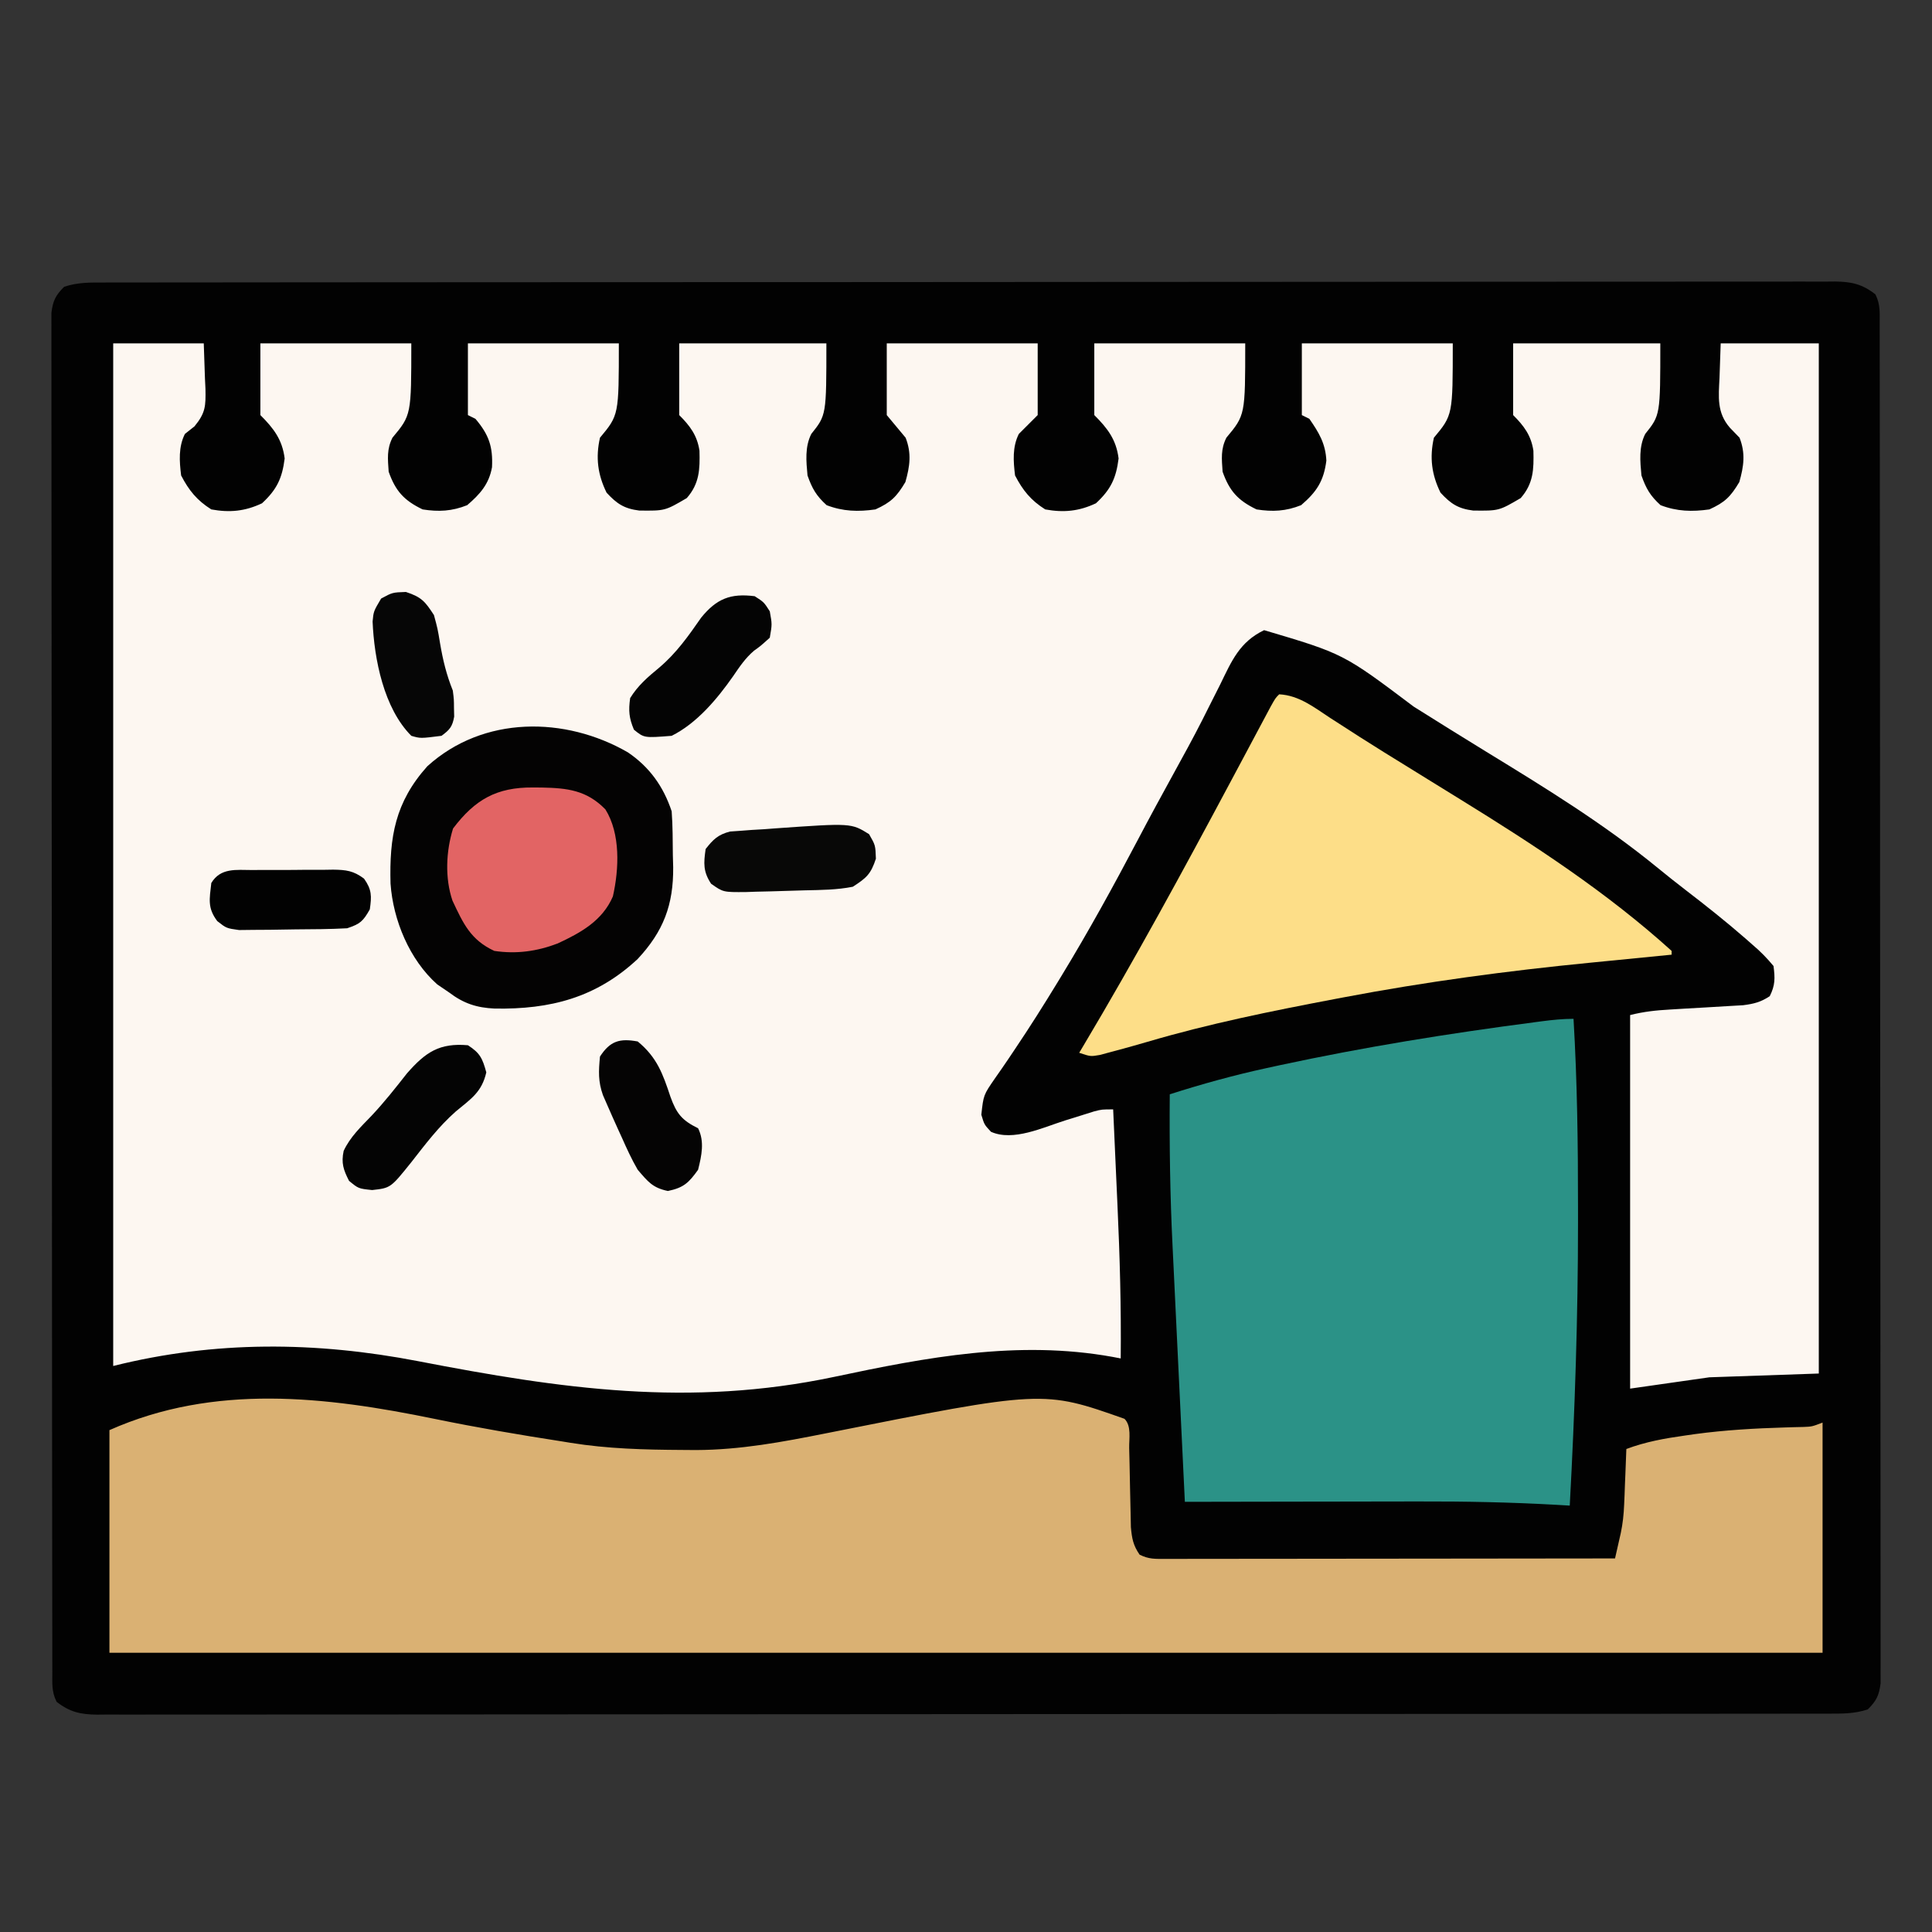 <?xml version="1.0" encoding="UTF-8"?>
<svg version="1.1" xmlns="http://www.w3.org/2000/svg" width="512" height="512">
<rect width="100%" height="100%" fill="#333333" stroke="none"/>
<path d="M0 0 C1.198 -0.003 1.198 -0.003 2.421 -0.006 C5.12 -0.012 7.82 -0.01 10.519 -0.009 C12.465 -0.012 14.411 -0.015 16.357 -0.018 C21.722 -0.026 27.087 -0.028 32.453 -0.029 C38.232 -0.03 44.011 -0.038 49.79 -0.045 C62.435 -0.058 75.079 -0.064 87.723 -0.069 C95.613 -0.072 103.503 -0.076 111.393 -0.08 C133.224 -0.092 155.054 -0.103 176.884 -0.106 C178.296 -0.106 179.708 -0.107 181.12 -0.107 C182.536 -0.107 183.951 -0.107 185.366 -0.107 C188.206 -0.108 191.046 -0.108 193.885 -0.109 C194.941 -0.109 194.941 -0.109 196.019 -0.109 C218.857 -0.113 241.694 -0.129 264.532 -0.152 C288.669 -0.177 312.805 -0.19 336.941 -0.192 C350.102 -0.192 363.263 -0.198 376.424 -0.216 C387.628 -0.232 398.832 -0.237 410.037 -0.229 C415.757 -0.225 421.477 -0.226 427.197 -0.24 C432.429 -0.252 437.66 -0.251 442.892 -0.239 C444.789 -0.237 446.686 -0.24 448.583 -0.249 C451.154 -0.26 453.724 -0.253 456.295 -0.241 C457.41 -0.252 457.41 -0.252 458.547 -0.264 C462.954 -0.219 465.77 0.413 469.273 3.131 C470.645 5.875 470.401 8.057 470.405 11.129 C470.409 12.416 470.413 13.703 470.416 15.029 C470.416 16.47 470.415 17.912 470.414 19.354 C470.416 20.875 470.419 22.396 470.423 23.916 C470.431 28.111 470.433 32.306 470.433 36.501 C470.435 41.019 470.443 45.538 470.45 50.056 C470.463 59.942 470.469 69.828 470.474 79.714 C470.476 85.883 470.481 92.052 470.485 98.221 C470.497 115.288 470.508 132.356 470.511 149.423 C470.511 150.516 470.511 151.609 470.512 152.735 C470.512 153.831 470.512 154.927 470.512 156.055 C470.513 158.276 470.513 160.496 470.514 162.716 C470.514 163.818 470.514 164.919 470.514 166.054 C470.518 183.908 470.536 201.763 470.559 219.617 C470.583 237.933 470.595 256.248 470.596 274.563 C470.597 284.853 470.603 295.143 470.621 305.432 C470.637 314.193 470.642 322.953 470.633 331.713 C470.63 336.185 470.631 340.658 470.644 345.13 C470.657 349.221 470.656 353.312 470.644 357.402 C470.642 358.886 470.645 360.369 470.654 361.852 C470.665 363.862 470.656 365.872 470.645 367.882 C470.646 369 470.647 370.119 470.647 371.271 C470.227 374.489 469.547 375.847 467.273 378.131 C463.643 379.341 460.325 379.272 456.547 379.263 C455.748 379.265 454.949 379.267 454.126 379.269 C451.426 379.275 448.727 379.273 446.027 379.272 C444.081 379.274 442.135 379.277 440.19 379.281 C434.824 379.289 429.459 379.291 424.094 379.291 C418.315 379.293 412.536 379.301 406.757 379.308 C394.112 379.321 381.468 379.327 368.823 379.332 C360.933 379.334 353.044 379.339 345.154 379.343 C323.323 379.355 301.493 379.366 279.663 379.369 C278.251 379.369 276.839 379.369 275.427 379.37 C274.011 379.37 272.596 379.37 271.18 379.37 C268.341 379.371 265.501 379.371 262.662 379.372 C261.606 379.372 261.606 379.372 260.528 379.372 C237.69 379.376 214.852 379.392 192.015 379.415 C167.878 379.439 143.742 379.453 119.605 379.454 C106.445 379.455 93.284 379.461 80.123 379.479 C68.919 379.495 57.714 379.5 46.51 379.491 C40.79 379.488 35.07 379.489 29.35 379.503 C24.118 379.515 18.887 379.514 13.655 379.502 C11.758 379.5 9.86 379.503 7.963 379.512 C5.393 379.523 2.822 379.515 0.252 379.503 C-0.863 379.515 -0.863 379.515 -2.001 379.526 C-6.407 379.481 -9.223 378.85 -12.727 376.131 C-14.098 373.388 -13.855 371.206 -13.858 368.134 C-13.862 366.847 -13.866 365.56 -13.87 364.234 C-13.869 362.792 -13.868 361.351 -13.867 359.909 C-13.87 358.388 -13.873 356.867 -13.876 355.346 C-13.884 351.151 -13.886 346.957 -13.887 342.762 C-13.888 338.243 -13.896 333.725 -13.903 329.207 C-13.916 319.321 -13.922 309.435 -13.927 299.549 C-13.93 293.38 -13.934 287.211 -13.938 281.042 C-13.95 263.975 -13.961 246.907 -13.964 229.84 C-13.964 228.747 -13.965 227.654 -13.965 226.528 C-13.965 225.432 -13.965 224.336 -13.965 223.207 C-13.966 220.987 -13.966 218.767 -13.967 216.546 C-13.967 215.445 -13.967 214.344 -13.967 213.209 C-13.971 195.355 -13.989 177.5 -14.012 159.646 C-14.036 141.33 -14.048 123.015 -14.05 104.7 C-14.05 94.41 -14.056 84.12 -14.074 73.831 C-14.09 65.07 -14.095 56.31 -14.087 47.55 C-14.083 43.077 -14.084 38.605 -14.098 34.133 C-14.11 30.042 -14.109 25.951 -14.097 21.86 C-14.095 20.377 -14.098 18.894 -14.107 17.411 C-14.118 15.401 -14.109 13.391 -14.099 11.381 C-14.099 10.263 -14.1 9.144 -14.1 7.992 C-13.68 4.774 -13 3.415 -10.727 1.131 C-7.097 -0.079 -3.779 -0.009 0 0 Z " fill="#020202" transform="translate(27.727,74.869)"/>
<path d="M0 0 C7.92 0 15.84 0 24 0 C24.103 3.032 24.206 6.064 24.312 9.188 C24.381 10.607 24.381 10.607 24.45 12.055 C24.525 16.566 24.508 18.382 21.543 21.988 C20.284 22.984 20.284 22.984 19 24 C17.264 27.471 17.534 31.204 18 35 C20.067 38.987 22.215 41.616 26 44 C30.885 44.895 34.958 44.493 39.438 42.375 C43.342 38.757 44.779 35.771 45.438 30.5 C44.811 25.485 42.514 22.514 39 19 C39 12.73 39 6.46 39 0 C52.2 0 65.4 0 79 0 C79 19 79 19 74 25 C72.464 28.072 72.773 30.602 73 34 C74.814 39.14 77.084 41.633 82 44 C86.267 44.67 89.795 44.482 93.812 42.875 C97.178 39.99 99.59 37.308 100.387 32.82 C100.65 27.419 99.589 24.222 96 20 C95.34 19.67 94.68 19.34 94 19 C94 12.73 94 6.46 94 0 C107.2 0 120.4 0 134 0 C134 19 134 19 129 25 C127.815 30.238 128.397 34.772 130.75 39.562 C133.465 42.504 135.411 43.801 139.402 44.301 C146.23 44.378 146.23 44.378 152 41 C155.377 37.157 155.499 33.364 155.367 28.445 C154.759 24.395 152.889 21.889 150 19 C150 12.73 150 6.46 150 0 C162.87 0 175.74 0 189 0 C189 19 189 19 185 24 C183.271 27.459 183.649 31.211 184 35 C185.229 38.494 186.335 40.396 189.062 42.875 C193.422 44.545 197.393 44.65 202 44 C206.128 42.124 207.62 40.637 209.938 36.75 C211.133 32.529 211.609 29.139 210 25 C208.35 23.02 206.7 21.04 205 19 C205 12.73 205 6.46 205 0 C218.2 0 231.4 0 245 0 C245 6.27 245 12.54 245 19 C243.35 20.65 241.7 22.3 240 24 C238.264 27.471 238.534 31.204 239 35 C241.067 38.987 243.215 41.616 247 44 C251.885 44.895 255.958 44.493 260.438 42.375 C264.342 38.757 265.779 35.771 266.438 30.5 C265.811 25.485 263.514 22.514 260 19 C260 12.73 260 6.46 260 0 C273.2 0 286.4 0 300 0 C300 19 300 19 295 25 C293.464 28.072 293.773 30.602 294 34 C295.814 39.14 298.084 41.633 303 44 C307.267 44.67 310.795 44.482 314.812 42.875 C318.923 39.352 320.812 36.482 321.5 31.062 C321.274 26.549 319.55 23.675 317 20 C316.34 19.67 315.68 19.34 315 19 C315 12.73 315 6.46 315 0 C328.2 0 341.4 0 355 0 C355 19 355 19 350 25 C348.815 30.238 349.397 34.772 351.75 39.562 C354.465 42.504 356.411 43.801 360.402 44.301 C367.23 44.378 367.23 44.378 373 41 C376.377 37.157 376.499 33.364 376.367 28.445 C375.759 24.395 373.889 21.889 371 19 C371 12.73 371 6.46 371 0 C383.87 0 396.74 0 410 0 C410 19 410 19 406 24 C404.271 27.459 404.649 31.211 405 35 C406.229 38.494 407.335 40.396 410.062 42.875 C414.422 44.545 418.393 44.65 423 44 C427.128 42.124 428.62 40.637 430.938 36.75 C432.133 32.529 432.609 29.139 431 25 C430.161 24.132 429.322 23.265 428.457 22.371 C424.945 18.351 425.44 14.216 425.688 9.125 C425.791 6.114 425.894 3.103 426 0 C434.58 0 443.16 0 452 0 C452 90.09 452 180.18 452 273 C437.645 273.495 437.645 273.495 423 274 C416.07 274.99 409.14 275.98 402 277 C402 244.33 402 211.66 402 178 C405.674 177.081 408.829 176.747 412.594 176.535 C413.871 176.457 415.149 176.379 416.465 176.299 C418.486 176.179 420.507 176.062 422.528 175.95 C424.488 175.841 426.447 175.719 428.406 175.598 C429.575 175.531 430.743 175.464 431.947 175.395 C434.817 175.024 436.601 174.581 439 173 C440.461 170.078 440.416 168.246 440 165 C438.165 162.796 436.533 161.14 434.375 159.312 C433.497 158.537 433.497 158.537 432.601 157.746 C427.425 153.229 422.045 148.968 416.598 144.785 C414.135 142.893 411.711 140.964 409.309 138.996 C394.994 127.28 379.543 117.805 363.777 108.16 C357.364 104.236 350.992 100.249 344.625 96.25 C326.008 82.229 326.008 82.229 305 76 C298.528 79.112 296.426 84.101 293.375 90.375 C292.318 92.474 291.26 94.571 290.199 96.668 C289.666 97.731 289.133 98.793 288.583 99.888 C286.215 104.542 283.709 109.116 281.188 113.688 C277.911 119.64 274.669 125.606 271.508 131.621 C265.105 143.779 258.519 155.76 251.375 167.5 C251.021 168.083 250.667 168.665 250.302 169.265 C246.651 175.252 242.918 181.175 239 186.992 C238.386 187.908 237.772 188.824 237.139 189.768 C235.999 191.452 234.844 193.126 233.669 194.787 C230.634 199.192 230.634 199.192 230.062 204.418 C230.85 207.045 230.85 207.045 232.625 208.938 C238.51 211.57 246.447 207.766 252.25 205.938 C254.025 205.38 255.801 204.827 257.578 204.277 C258.356 204.032 259.133 203.787 259.935 203.535 C262 203 262 203 265 203 C265.291 209.345 265.575 215.691 265.854 222.037 C265.95 224.187 266.047 226.336 266.146 228.486 C266.764 242.001 267.145 255.47 267 269 C266.266 268.861 265.531 268.721 264.775 268.578 C239.792 264.089 215.53 268.687 191.039 273.891 C152.766 281.967 118.866 277.092 80.834 269.73 C53.606 264.486 26.988 264.253 0 271 C0 181.57 0 92.14 0 0 Z " fill="#FDF7F1" transform="translate(30,91)"/>
<path d="M0 0 C11.196 2.3 22.434 4.218 33.728 5.965 C34.463 6.085 35.199 6.205 35.956 6.329 C45.79 7.913 55.526 8.162 65.478 8.215 C67.29 8.229 67.29 8.229 69.139 8.243 C80.966 8.201 92.107 6.104 103.662 3.801 C161.169 -7.649 161.169 -7.649 182.728 -0.035 C184.622 1.859 183.927 5.182 183.974 7.703 C184.007 9.094 184.04 10.486 184.074 11.877 C184.121 14.076 184.165 16.274 184.205 18.473 C184.245 20.592 184.296 22.71 184.349 24.828 C184.374 26.1 184.399 27.371 184.425 28.681 C184.706 31.724 185.025 33.466 186.728 35.965 C189.222 37.212 190.886 37.088 193.676 37.085 C195.245 37.087 195.245 37.087 196.846 37.089 C197.998 37.086 199.151 37.082 200.338 37.078 C201.548 37.079 202.757 37.079 204.004 37.079 C207.326 37.078 210.648 37.073 213.97 37.066 C217.44 37.06 220.91 37.059 224.38 37.058 C230.953 37.055 237.526 37.047 244.1 37.037 C251.582 37.026 259.064 37.02 266.547 37.015 C281.94 37.005 297.334 36.987 312.728 36.965 C313.057 35.525 313.383 34.084 313.708 32.643 C313.89 31.841 314.072 31.039 314.259 30.213 C314.783 27.7 315.04 25.275 315.142 22.711 C315.181 21.838 315.219 20.964 315.259 20.064 C315.29 19.186 315.321 18.307 315.353 17.402 C315.392 16.489 315.43 15.576 315.47 14.635 C315.563 12.412 315.649 10.189 315.728 7.965 C320.838 6.049 325.854 5.162 331.228 4.402 C332.133 4.272 333.038 4.142 333.97 4.008 C341.868 2.944 349.744 2.491 357.707 2.256 C358.582 2.229 359.458 2.203 360.361 2.176 C361.519 2.149 361.519 2.149 362.701 2.123 C364.932 2.031 364.932 2.031 367.728 0.965 C367.728 21.095 367.728 41.225 367.728 61.965 C217.908 61.965 68.088 61.965 -86.272 61.965 C-86.272 42.495 -86.272 23.025 -86.272 2.965 C-58.457 -9.398 -29.029 -5.971 0 0 Z " fill="#DAB173" transform="translate(115.272,376.035)"/>
<path d="M0 0 C0.986 16.629 1.197 33.22 1.188 49.875 C1.188 51.191 1.189 52.507 1.19 53.863 C1.195 78.944 0.355 103.957 -1 129 C-2.213 128.929 -3.426 128.858 -4.676 128.785 C-16.759 128.109 -28.79 127.865 -40.891 127.902 C-42.701 127.904 -44.51 127.906 -46.32 127.907 C-51.009 127.91 -55.697 127.92 -60.385 127.931 C-65.2 127.942 -70.014 127.946 -74.828 127.951 C-84.219 127.962 -93.609 127.979 -103 128 C-103.528 117.167 -104.05 106.334 -104.565 95.501 C-104.804 90.468 -105.045 85.435 -105.291 80.403 C-105.529 75.527 -105.762 70.651 -105.991 65.775 C-106.079 63.934 -106.168 62.093 -106.259 60.253 C-106.923 46.827 -107.111 33.442 -107 20 C-98.523 17.296 -90.071 14.949 -81.375 13.062 C-80.208 12.808 -79.041 12.553 -77.839 12.291 C-55.487 7.475 -33.098 3.882 -10.438 0.918 C-9.729 0.824 -9.021 0.731 -8.292 0.635 C-5.501 0.276 -2.818 0 0 0 Z " fill="#2B9287" transform="translate(417,270)"/>
<path d="M0 0 C5.277 0.284 9.223 3.445 13.5 6.25 C15.214 7.354 16.929 8.457 18.645 9.559 C19.53 10.129 20.415 10.7 21.327 11.289 C25.583 14.013 29.885 16.662 34.188 19.312 C35.943 20.398 37.698 21.484 39.453 22.57 C42.314 24.34 45.177 26.109 48.041 27.874 C67.626 39.951 86.884 52.514 104 68 C104 68.33 104 68.66 104 69 C102.872 69.111 101.744 69.221 100.582 69.335 C96.317 69.755 92.053 70.176 87.789 70.599 C85.958 70.78 84.128 70.961 82.297 71.14 C60.373 73.292 38.709 76.201 17.062 80.312 C15.843 80.544 15.843 80.544 14.6 80.779 C-2.048 83.942 -18.606 87.287 -34.871 92.082 C-38.132 93.039 -41.401 93.947 -44.688 94.812 C-45.64 95.066 -46.593 95.32 -47.574 95.582 C-50 96 -50 96 -53 95 C-52.659 94.428 -52.317 93.856 -51.965 93.266 C-38.247 70.246 -25.484 46.768 -12.865 23.131 C-11.477 20.53 -10.087 17.93 -8.698 15.33 C-7.7 13.462 -6.705 11.593 -5.71 9.723 C-5.108 8.596 -4.507 7.47 -3.887 6.309 C-3.086 4.805 -3.086 4.805 -2.268 3.271 C-1 1 -1 1 0 0 Z " fill="#FDDE88" transform="translate(339,184)"/>
<path d="M0 0 C5.752 3.909 9.405 9.034 11.598 15.613 C11.883 19.483 11.875 23.359 11.91 27.238 C11.954 28.822 11.954 28.822 11.998 30.438 C12.079 40.449 9.405 47.444 2.578 54.766 C-8.435 65.04 -20.604 68.139 -35.285 67.895 C-40.103 67.678 -43.551 66.538 -47.402 63.613 C-48.949 62.561 -48.949 62.561 -50.527 61.488 C-57.873 54.963 -62.226 44.457 -62.906 34.781 C-63.239 22.417 -61.685 13.201 -53.152 3.676 C-38.311 -9.786 -16.591 -9.577 0 0 Z " fill="#040303" transform="translate(166.402,199.387)"/>
<path d="M0 0 C1.144 0.007 1.144 0.007 2.311 0.015 C9.095 0.157 14.211 0.709 19.188 5.812 C23.212 12.252 22.818 21.595 21.172 28.867 C18.41 35.321 12.658 38.502 6.516 41.348 C1.033 43.438 -4.424 44.186 -10.25 43.312 C-16.539 40.401 -18.501 36.037 -21.34 29.992 C-23.386 23.969 -23.05 16.9 -21.188 10.875 C-15.377 3.189 -9.633 -0.072 0 0 Z " fill="#E26464" transform="translate(141.25,208.688)"/>
<path d="M0 0 C3.233 2.073 3.861 3.492 4.875 7.188 C3.672 12.431 0.857 14.177 -3.195 17.535 C-7.733 21.523 -11.29 26.256 -15 31 C-20.481 37.831 -20.481 37.831 -25.375 38.375 C-29 38 -29 38 -31.5 35.938 C-32.981 33.037 -33.615 31.226 -32.926 28.004 C-31.219 24.31 -28.34 21.604 -25.547 18.695 C-22.175 15.126 -19.176 11.301 -16.141 7.445 C-11.217 1.821 -7.542 -0.65 0 0 Z " fill="#040404" transform="translate(124,277)"/>
<path d="M0 0 C2.438 1.562 2.438 1.562 4 4 C4.625 7.438 4.625 7.438 4 11 C1.5 13.25 1.5 13.25 -0.172 14.438 C-2.515 16.44 -4.012 18.707 -5.75 21.25 C-9.971 27.264 -15.306 33.653 -22 37 C-29.288 37.578 -29.288 37.578 -32 35.375 C-33.303 32.28 -33.476 30.334 -33 27 C-30.938 23.65 -28.307 21.412 -25.312 18.938 C-20.77 15.098 -17.553 10.538 -14.176 5.672 C-10.108 0.676 -6.416 -0.817 0 0 Z " fill="#040404" transform="translate(200,158)"/>
<path d="M0 0 C1.688 2.938 1.688 2.938 1.812 6.5 C0.464 10.62 -0.711 11.614 -4.312 13.938 C-8.509 14.771 -12.717 14.794 -16.991 14.886 C-18.628 14.922 -20.264 14.972 -21.899 15.032 C-24.6 15.129 -27.299 15.194 -30 15.25 C-31.292 15.295 -31.292 15.295 -32.61 15.341 C-38.663 15.396 -38.663 15.396 -41.863 13.137 C-43.992 9.907 -43.852 7.716 -43.312 3.938 C-41.3 1.38 -40.022 0.121 -36.846 -0.7 C-35.483 -0.794 -35.483 -0.794 -34.094 -0.891 C-32.57 -1.007 -32.57 -1.007 -31.016 -1.125 C-29.959 -1.187 -28.902 -1.249 -27.812 -1.312 C-26.273 -1.429 -26.273 -1.429 -24.703 -1.547 C-4.74 -2.951 -4.74 -2.951 0 0 Z " fill="#080807" transform="translate(230.312,221.062)"/>
<path d="M0 0 C5.12 4.21 6.662 8.596 8.672 14.648 C10.288 19.137 11.737 20.911 16 23 C17.759 26.519 16.931 30.276 16 34 C13.527 37.463 12.171 38.756 8 39.625 C3.918 38.774 2.715 37.156 0 34 C-1.598 31.252 -2.901 28.405 -4.188 25.5 C-4.53 24.754 -4.872 24.007 -5.225 23.238 C-6.169 21.167 -7.09 19.087 -8 17 C-8.401 16.083 -8.802 15.167 -9.215 14.223 C-10.51 10.556 -10.37 7.89 -10 4 C-7.318 -0.126 -4.789 -0.88 0 0 Z " fill="#050404" transform="translate(169,276)"/>
<path d="M0 0 C0.763 -0.005 1.526 -0.01 2.313 -0.016 C3.926 -0.022 5.539 -0.021 7.152 -0.012 C9.617 -0.004 12.08 -0.033 14.545 -0.064 C16.113 -0.066 17.682 -0.065 19.25 -0.062 C19.986 -0.074 20.721 -0.085 21.479 -0.097 C24.936 -0.05 26.856 0.183 29.66 2.277 C31.737 5.203 31.704 6.917 31.191 10.434 C29.412 13.57 28.668 14.275 25.191 15.434 C20.635 15.684 16.076 15.704 11.513 15.729 C9.265 15.746 7.019 15.79 4.771 15.834 C3.34 15.844 1.908 15.853 0.477 15.859 C-0.824 15.874 -2.125 15.889 -3.465 15.904 C-6.809 15.434 -6.809 15.434 -9.233 13.534 C-11.868 10.022 -11.287 7.735 -10.809 3.434 C-8.351 -0.631 -4.261 -0.017 0 0 Z " fill="#020202" transform="translate(66.809,230.566)"/>
<path d="M0 0 C4.148 1.357 5.081 2.505 7.438 6.125 C8.414 9.719 8.414 9.719 9.062 13.625 C9.821 18.089 10.754 21.94 12.438 26.125 C12.738 28.477 12.738 28.477 12.75 30.75 C12.775 31.883 12.775 31.883 12.801 33.039 C12.338 35.694 11.601 36.549 9.438 38.125 C3.864 38.833 3.864 38.833 1.438 38.125 C-5.838 30.822 -8.401 17.843 -8.82 7.828 C-8.562 5.125 -8.562 5.125 -6.562 1.75 C-3.562 0.125 -3.562 0.125 0 0 Z " fill="#060606" transform="translate(107.562,156.875)"/>
</svg>
